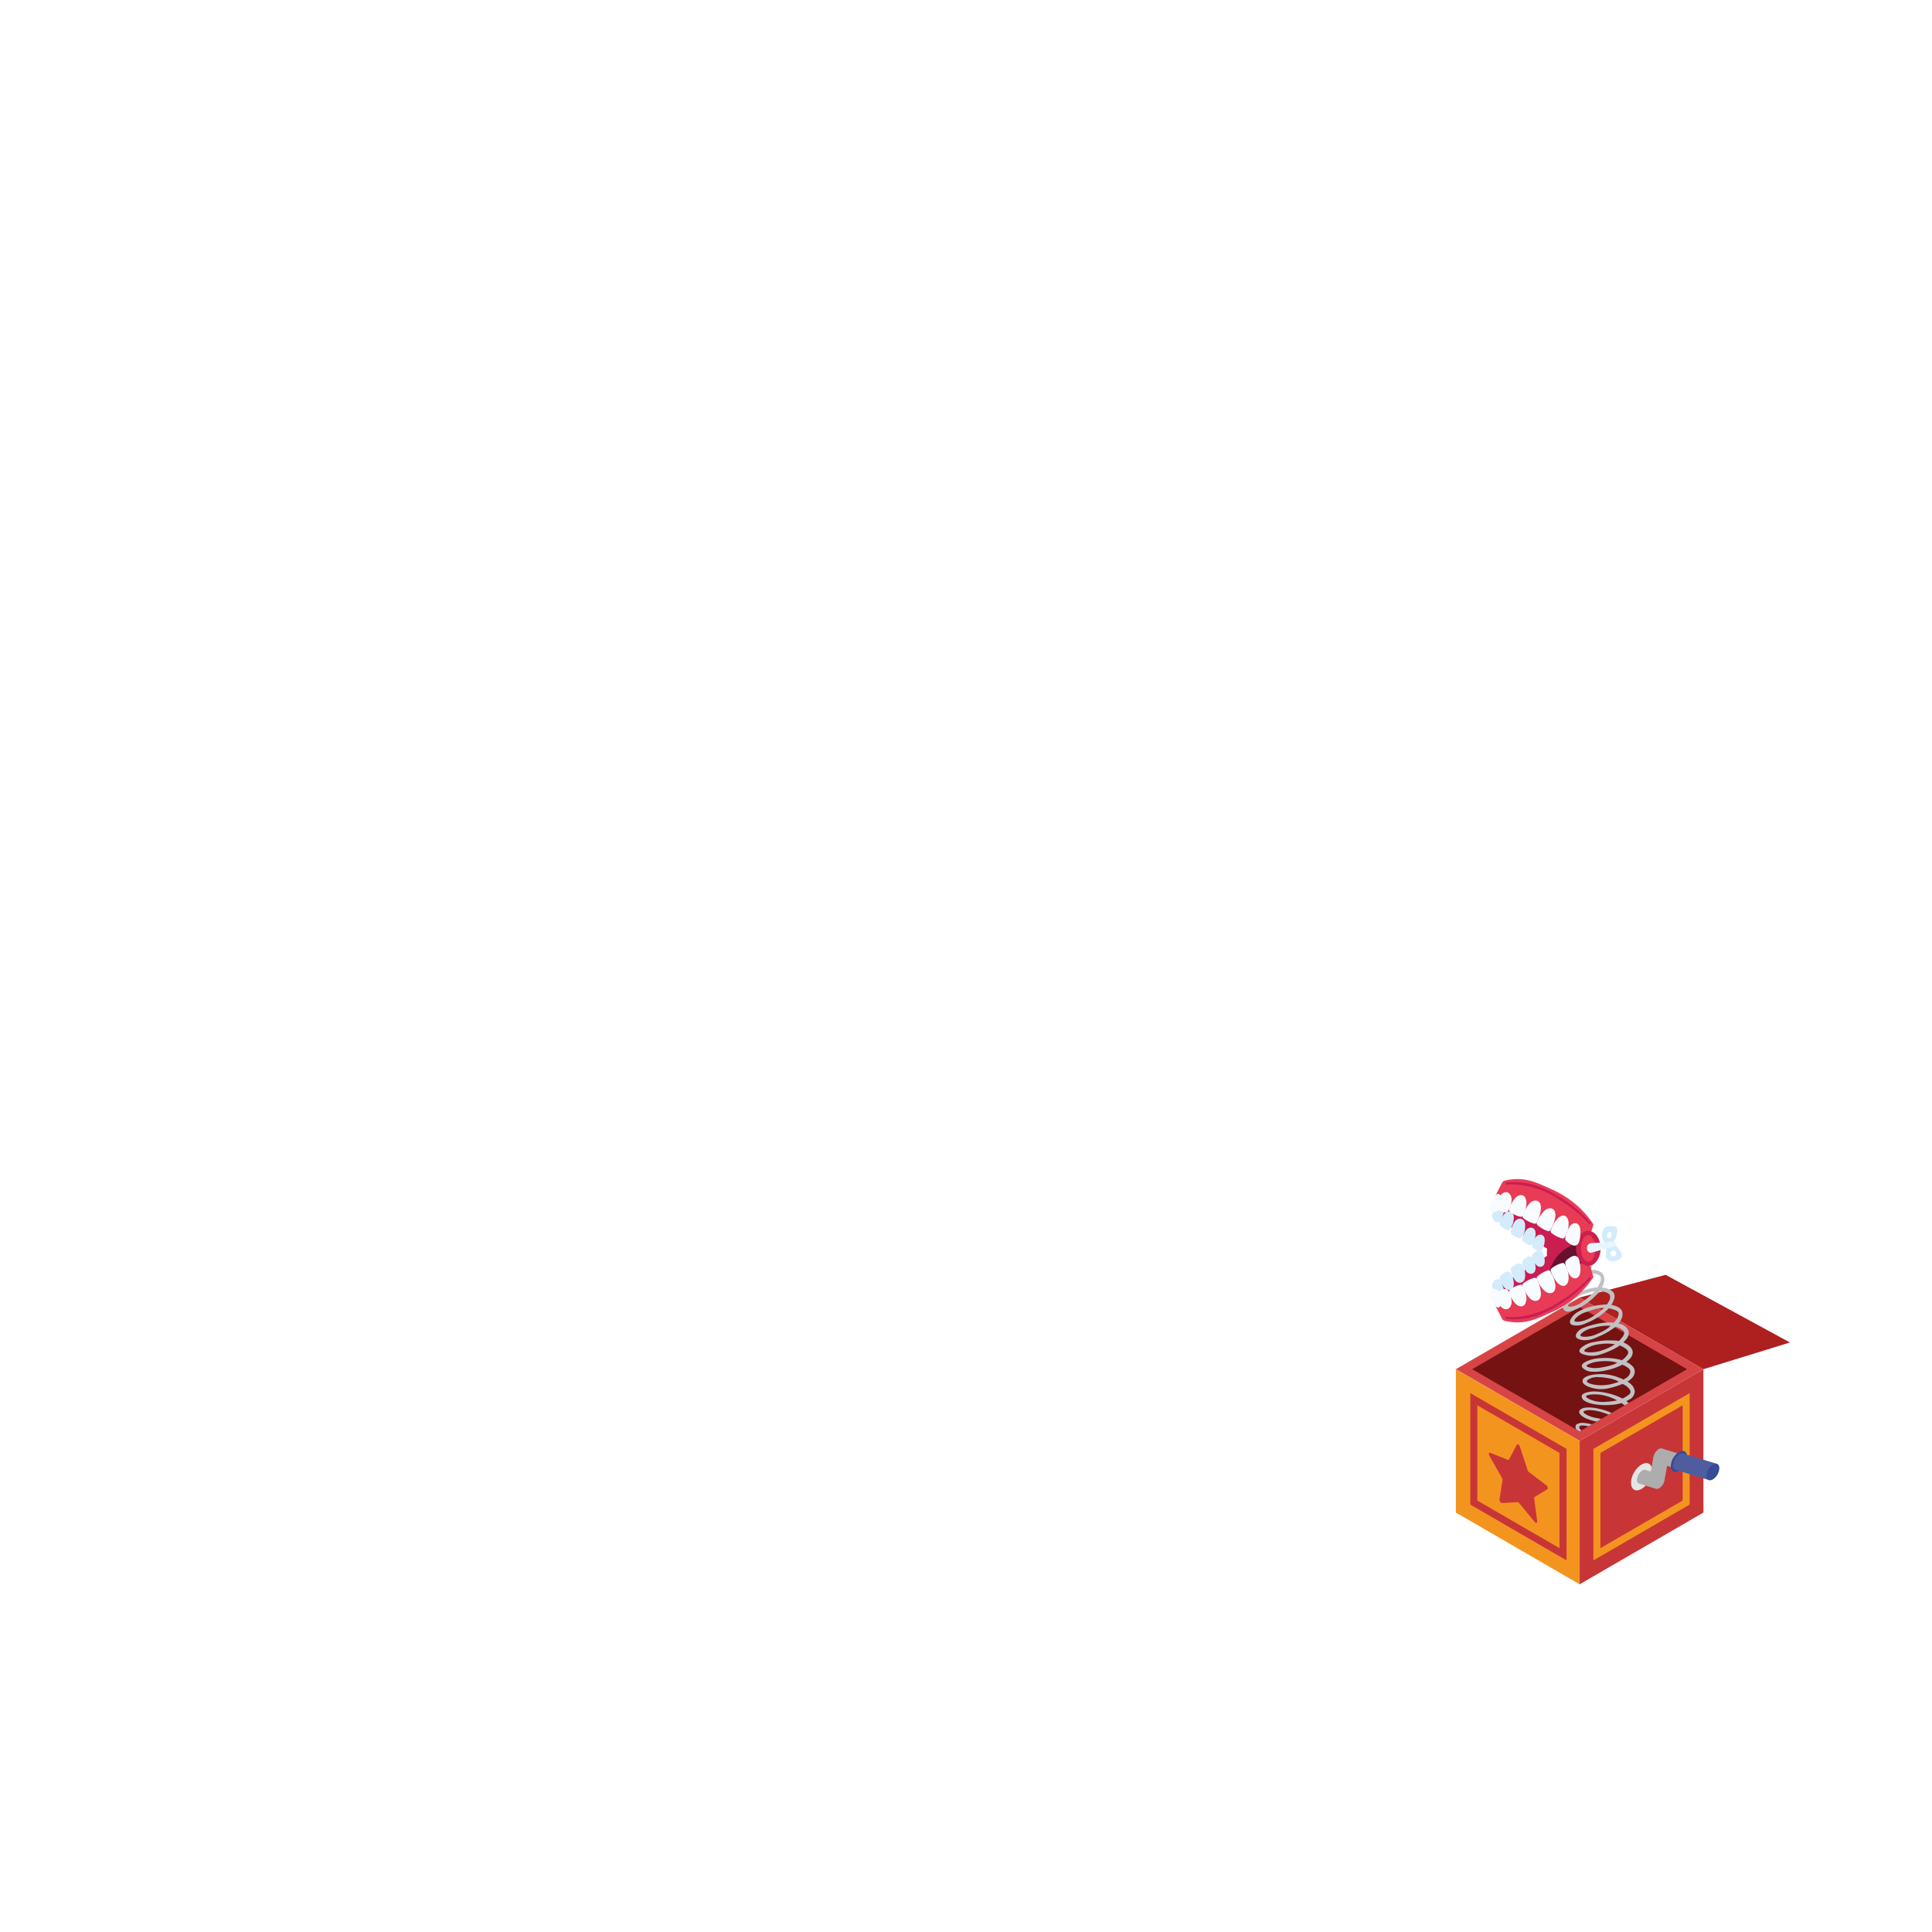 <svg id="Layer_1" data-name="Layer 1" xmlns="http://www.w3.org/2000/svg" xmlns:xlink="http://www.w3.org/1999/xlink" width="512" height="512" viewBox="0 0 512 512">
  <defs>
    <style>
      .cls-1 {
        fill: none;
      }

      .cls-2 {
        fill: #d74446;
      }

      .cls-3 {
        fill: #751212;
      }

      .cls-4 {
        fill: #ae1f20;
      }

      .cls-5 {
        fill: #f3941f;
      }

      .cls-6 {
        fill: #c83537;
      }

      .cls-7 {
        fill: #e5e5e5;
      }

      .cls-8 {
        fill: #adadad;
      }

      .cls-9 {
        fill: #364c95;
      }

      .cls-10 {
        fill: #4f5d9e;
      }

      .cls-11 {
        clip-path: url(#clip-path);
      }

      .cls-12 {
        fill: #c1c1c3;
      }

      .cls-13 {
        fill: #ca1f4f;
      }

      .cls-14 {
        fill: #ca1d52;
      }

      .cls-15 {
        fill: #681030;
      }

      .cls-16 {
        fill: #e83b56;
      }

      .cls-17 {
        fill: #ea3b54;
      }

      .cls-18 {
        fill: #d2ecfb;
      }

      .cls-19 {
        fill: #e9f6ff;
      }

      .cls-20 {
        fill: #d4ebfb;
      }

      .cls-21 {
        fill: #f8fcff;
      }
    </style>
    <clipPath id="clip-path">
      <path class="cls-1" d="M418.623,379.347l28.478-16.495-29.129-41.515q-13.913,20.758-27.826,41.515Z"/>
    </clipPath>
  </defs>
  <g id="Companion">
    <g>
      <g id="White">
        <path class="cls-2" d="M418.623,381.851l32.8-18.999-32.8-18.999-32.8,18.999Z"/>
        <path class="cls-3" d="M418.623,379.347l28.478-16.495-28.478-16.495-28.478,16.495Z"/>
        <path class="cls-4" d="M451.424,362.852l22.937-7.081-32.952-17.928-22.786,6.009Z"/>
        <polygon class="cls-5" points="385.823 362.852 385.823 400.85 418.624 419.85 418.624 381.851 385.823 362.852"/>
        <path class="cls-6" d="M406.718,403.353l-4.132-5.031a.555.555,0,0,0-.417-.241l-4.132.245c-.329.019-.713-.542-.65-.95l.789-5.131a.912.912,0,0,0-.129-.556l-3.343-5.893c-.266-.469-.119-.932.248-.784l4.619,1.861a.246.246,0,0,0,.337-.102l2.066-3.887c.164-.309.639-.034.803.465l2.066,6.28a1.044,1.044,0,0,0,.337.493l4.619,3.491c.367.278.514.911.248,1.072l-3.343,2.021a.397.397,0,0,0-.129.407l.789,6.045C407.431,403.637,407.047,403.753,406.718,403.353Z"/>
        <polygon class="cls-6" points="451.424 362.852 418.624 381.851 418.624 419.85 451.424 400.85 451.424 362.852"/>
        <path class="cls-5" d="M447.775,398.737l-25.503,14.772V383.965l25.503-14.772Zm-1.859-26.314-21.785,12.619V410.279L445.916,397.66Z"/>
        <path class="cls-6" d="M389.646,398.737l25.503,14.772V383.965l-25.503-14.772Zm1.859-26.314L413.29,385.041V410.279L391.505,397.66Z"/>
      </g>
      <g>
        <ellipse class="cls-7" cx="435.024" cy="391.351" rx="3.959" ry="2.282" transform="translate(-120.894 573.987) rotate(-60.162)"/>
        <path class="cls-8" d="M434.306,393.144a.969.969,0,0,1-.487-.964,3.176,3.176,0,0,1,1.431-2.487,1.003,1.003,0,0,1,1.012-.101l4.328,1.318.141.062a1.52,1.52,0,0,1,.419.93,3.176,3.176,0,0,1-1.431,2.487,1.05,1.05,0,0,1-.945.135Z"/>
        <path class="cls-8" d="M438.63,387.474a.969.969,0,0,1-.487-.964,3.176,3.176,0,0,1,1.431-2.487,1.003,1.003,0,0,1,1.012-.101l4.328,1.318.141.062a1.52,1.52,0,0,1,.419.93,3.176,3.176,0,0,1-1.431,2.487,1.05,1.05,0,0,1-.945.135Z"/>
        <path class="cls-8" d="M441.102,392.257a.969.969,0,0,1-.901.595,3.176,3.176,0,0,1-2.636-1.135,1.003,1.003,0,0,1-.217-.994q.405-2.226.81-4.451l.045-.147a1.52,1.52,0,0,1,.875-.524,3.176,3.176,0,0,1,2.636,1.135,1.05,1.05,0,0,1,.243.923Z"/>
        <path class="cls-9" d="M447.085,386.039a4.785,4.785,0,0,1-2.156,3.747c-1.191.69-2.156.131-2.156-1.249a4.785,4.785,0,0,1,2.156-3.747C446.12,384.1,447.085,384.659,447.085,386.039Z"/>
        <path class="cls-10" d="M443.948,389.501a1.153,1.153,0,0,1-.579-1.146,3.778,3.778,0,0,1,1.702-2.958,1.193,1.193,0,0,1,1.204-.12l8.688,2.638q-1.026,2.168-2.053,4.336Z"/>
        <path class="cls-9" d="M455.638,389.096a3.777,3.777,0,0,1-1.702,2.958c-.94.545-1.702.103-1.702-.986a3.777,3.777,0,0,1,1.702-2.958C454.876,387.565,455.638,388.006,455.638,389.096Z"/>
      </g>
      <g class="cls-11">
        <path class="cls-12" d="M430.317,378.291l-1.702-1.411-1.671-1.722c-.957-.404-1.788-.696-2.423-.901,0,0-2.752-.889-4.382-.432-.138.039-.45.13-.488.326-.032.161.136.331.306.468a7.851,7.851,0,0,0,2.905,1.13c.885.173,1.627.309,2.166.406l-.411.803a17.784,17.784,0,0,1-2.273-.395,15.015,15.015,0,0,1-1.832-.585,5.434,5.434,0,0,1-1.29-.726,2.745,2.745,0,0,1-.397-.394,1.03,1.03,0,0,1-.338-.657.81.81,0,0,1,.137-.396,1.239,1.239,0,0,1,.317-.353,2.235,2.235,0,0,1,.959-.359,5.418,5.418,0,0,1,.66-.1,12.242,12.242,0,0,1,3.268.371,13.979,13.979,0,0,1,4.227,1.602,11.791,11.791,0,0,1,1.666,1.233l1.025-3.601c-.186-.158-.384-.317-.593-.474a14.894,14.894,0,0,0-2.071-1.255,14.055,14.055,0,0,0-2.765-1.005,10.316,10.316,0,0,0-3.31-.319c-.463.039-1.62.136-1.678.501-.047.297.653.635.964.786a8.829,8.829,0,0,0,4.532.642,17.205,17.205,0,0,0,2.291-.275,8.075,8.075,0,0,0,3.69-1.708.947.947,0,0,0,.275-.47c.149-.724-.791-1.474-.973-1.62a4.352,4.352,0,0,0-.704-.441c-2.003-1.1-1.847-1.048-2.088-1.151a9.668,9.668,0,0,0-2.272-.601,14.365,14.365,0,0,0-2.291-.244,4.494,4.494,0,0,0-2.779.582c-.438.296-.441.463-.439.507.026.584,2.058.921,2.28.958a11.846,11.846,0,0,0,5.296-.526,9.105,9.105,0,0,0,3.174-1.559,2.157,2.157,0,0,0,.723-1.161,1.212,1.212,0,0,0,.001-.576c-.06-.212-.196-.426-.662-.766a5.385,5.385,0,0,0-1.07-.612,17.504,17.504,0,0,0-2.47-.883,12.473,12.473,0,0,0-3.822-.135,8.018,8.018,0,0,0-2.353.472c-.444.163-1.187.437-1.164.714.032.395,1.598.551,1.728.564a9.587,9.587,0,0,0,2.667-.244,14.241,14.241,0,0,0,2.983-.784,10.008,10.008,0,0,0,1.407-.686,5.913,5.913,0,0,0,1.475-1.13c.462-.505.794-.869.765-1.325-.04-.625-.733-1.032-1.304-1.368a7.025,7.025,0,0,0-2.809-.843,10.859,10.859,0,0,0-2.637-.042c-.238.025-.399.05-.672.092a8.749,8.749,0,0,0-3.508,1.054c-.363.233-.761.489-.714.714.083.395,1.485.43,2.216.394a9.565,9.565,0,0,0,2.93-.676,12.678,12.678,0,0,0,2.392-1.097,8.608,8.608,0,0,0,2.339-1.98c.051-.054.978-1.062.644-1.774-.115-.244-.348-.391-.728-.629a4.711,4.711,0,0,0-1.11-.509,10.171,10.171,0,0,0-2.8-.382,15.714,15.714,0,0,0-3.611.606,6.166,6.166,0,0,0-2.862,1.3c-.31.278-.481.511-.424.691.11.348,1.022.341,1.352.338a7.846,7.846,0,0,0,3.174-.807,12.888,12.888,0,0,0,2.689-1.434,11.702,11.702,0,0,0,2.25-2.247,3.066,3.066,0,0,0,.664-1.76l-.001-.016c-.062-.692-1.653-1.06-2.142-1.174a8.693,8.693,0,0,0-3.309-.092,23.233,23.233,0,0,0-2.912.901,6.693,6.693,0,0,0-2.704,1.409c-.227.214-.76.717-.629,1.011.156.348,1.16.206,1.53.154a8.984,8.984,0,0,0,3.437-1.409,16.02,16.02,0,0,0,2.19-1.605,6.98,6.98,0,0,0,1.96-2.357,1.967,1.967,0,0,0,.282-1.502c-.296-.772-1.427-.974-2.115-1.098a7.827,7.827,0,0,0-3.087.159,11.14,11.14,0,0,0-4.272,1.906c-.194.144-1.845,1.369-1.624,1.812.152.306,1.129.109,1.39.056a5.907,5.907,0,0,0,2.254-1.07,15.788,15.788,0,0,0,2.61-2.113,8.691,8.691,0,0,0,1.897-2.488c.381-.8.733-1.539.413-2.141-.369-.695-1.42-.807-2.13-.883a5.245,5.245,0,0,0-1.907.151l.563-2.423,1.409-.197a7.474,7.474,0,0,1-.479,1.559,4.01,4.01,0,0,1,.648-.029,3.453,3.453,0,0,1,2.554,1.054,3.026,3.026,0,0,1,.196,2.513,7,7,0,0,1-2.103,3.23,15.312,15.312,0,0,1-2.732,2.284,14.889,14.889,0,0,1-2.81,1.497c-1.449.585-2.014.546-2.431.337a1.439,1.439,0,0,1-.747-.859,1.946,1.946,0,0,1,.692-1.633c2.257-2.549,6.47-3.477,6.739-3.534a8.03,8.03,0,0,1,3.263-.177c.629.116,2.565.462,2.963,1.741a2.341,2.341,0,0,1-.096,1.38,6.89,6.89,0,0,1-2.397,3.274,15.383,15.383,0,0,1-2.112,1.577,16.414,16.414,0,0,1-2.715,1.356,6.02,6.02,0,0,1-3.13.697c-.355-.047-1.043-.146-1.259-.62a1.102,1.102,0,0,1,.075-.888,4.687,4.687,0,0,1,1.976-2.091,12.026,12.026,0,0,1,3.587-1.427,16.637,16.637,0,0,1,2.884-.46,7.767,7.767,0,0,1,2.712.085c.699.179,2.099.537,2.532,1.651a2.733,2.733,0,0,1-.199,2.023,6.446,6.446,0,0,1-2.622,2.809,16.665,16.665,0,0,1-3.682,1.944,7.597,7.597,0,0,1-3.55.879c-.287-.021-1.946-.144-2.189-.968a1.094,1.094,0,0,1,.117-.745,3.33,3.33,0,0,1,1.873-1.546,11.825,11.825,0,0,1,1.963-.674c.314-.091.833-.243,1.507-.383a15.727,15.727,0,0,1,2.744-.385,11.123,11.123,0,0,1,3.352.342,3.519,3.519,0,0,1,1.463.661,2.473,2.473,0,0,1,.948,1.454,2.508,2.508,0,0,1-.698,2.054,9.163,9.163,0,0,1-2.319,2.014,15.559,15.559,0,0,1-1.815.936l-.062.027a20.659,20.659,0,0,1-3.026,1.108,6.79,6.79,0,0,1-2.636.178c-.204-.029-2.426-.331-2.485-1.204-.039-.579.68-1.058,1.212-1.412a7.074,7.074,0,0,1,2.906-1.02,17.334,17.334,0,0,1,4.737-.369,6.978,6.978,0,0,1,3.536.854c.474.297,1.685,1.056,1.732,2.217a2.449,2.449,0,0,1-.646,1.661,8.807,8.807,0,0,1-2.933,2.074,16.578,16.578,0,0,1-2.162.788c-.11.032-.613.174-1.367.329a12.725,12.725,0,0,1-3.982.324,3.469,3.469,0,0,1-.865-.185c-.53-.194-1.544-.723-1.542-1.331.003-.821,1.724-1.401,2.373-1.62a10.075,10.075,0,0,1,2.848-.438,16.203,16.203,0,0,1,3.659.149c.51.083.917.178,1.199.252a10.116,10.116,0,0,1,1.796.625,4.89,4.89,0,0,1,1.319.883,2.421,2.421,0,0,1,.709.917,2.158,2.158,0,0,1,.047,1.352,2.479,2.479,0,0,1-.447.858,4.382,4.382,0,0,1-1.429,1.184,9.653,9.653,0,0,1-1.756.807,19.368,19.368,0,0,1-4.192,1.144,9.178,9.178,0,0,1-4.603-.704c-.421-.206-1.279-.641-1.33-1.309a.943.943,0,0,1,.092-.466c.494-1.088,3.105-1.513,5.202-1.446a13.347,13.347,0,0,1,3.136.488,18.043,18.043,0,0,1,2.948,1.202c.255.129.449.258.641.363a3.723,3.723,0,0,1,.848.637,2.887,2.887,0,0,1,.985,1.892,2.57,2.57,0,0,1-1.497,2.178,10.243,10.243,0,0,1-3.999,1.31,18.67,18.67,0,0,1-2.061.139c-.715.009-1.253-.026-1.427-.038a16.741,16.741,0,0,1-2.233-.307,6.427,6.427,0,0,1-2.029-.763,1.572,1.572,0,0,1-.694-.691,1.095,1.095,0,0,1-.089-.745c.04-.129.2-.519,1.365-.839a7.572,7.572,0,0,1,2.304-.225,15.09,15.09,0,0,1,2.726.348c.267.054.694.14,1.252.296a16.98,16.98,0,0,1,2.593.966,7.541,7.541,0,0,1,2.441,1.735q-.273,2.918-.545,5.837a2.276,2.276,0,0,1,.196,1.657,2.339,2.339,0,0,1-1.064,1.294,4.779,4.779,0,0,1-1.413.581c-.19.048-.149.1-.06.21a4.706,4.706,0,0,1,.645.981,1.227,1.227,0,0,1-.923.361.272.272,0,0,1-.159-.119.49.49,0,0,0-.201-.19c-.27-.284-.541-.567-.81-.853a.299.299,0,0,0-.267-.118,17.008,17.008,0,0,1-3.31-.172c-.599-.178-1.343-.869-1.814-3.287-.185-.06-.461-.144-.801-.225-.47-.112-2.512-.599-2.804-.025a.562.562,0,0,0,.013.413,1.286,1.286,0,0,0,.689.689,14.384,14.384,0,0,0,1.552.764l-.56.61-.025-.011a6.343,6.343,0,0,1-2.18-1.361,1.485,1.485,0,0,1-.517-1.075.808.808,0,0,1,.541-.735,3.104,3.104,0,0,1,1.625-.254,12.339,12.339,0,0,1,3.014.648,15.262,15.262,0,0,1,4.71,2.472,1.115,1.115,0,0,0,1.097.217,5.048,5.048,0,0,0,1.843-.72.594.594,0,0,0,.243-.88A2.205,2.205,0,0,0,430.317,378.291Z"/>
      </g>
      <g>
        <ellipse class="cls-13" cx="413.187" cy="332.009" rx="3.255" ry="4.632"/>
        <path class="cls-14" d="M396.346,320.867l4.831,5.07,10.404,5.858-14.55,9.205q.341,2.598.682,5.196l22.797-10.772.033-7.762-22.657-9.355Z"/>
        <path class="cls-15" d="M410.267,339.928a10.491,10.491,0,0,1,.545-3.637,10.893,10.893,0,0,1,2.495-4.03,11.449,11.449,0,0,1,6.569-3.231q.025,3.531.05,7.061Z"/>
        <path class="cls-16" d="M420.927,333.807l1.352,4.632a25.204,25.204,0,0,1-3.706,4.432,27.265,27.265,0,0,1-8.038,5.158c-3.126,1.436-5.798,2.626-9.359,2.384a14.156,14.156,0,0,1-2.334-.356,1.076,1.076,0,0,1-.701-.451l-2.579-4.983a135.939,135.939,0,0,0,14.898-5.609C414.261,337.324,417.75,335.562,420.927,333.807Z"/>
        <path class="cls-16" d="M420.927,329.104l1.352-4.632a25.207,25.207,0,0,0-3.706-4.432,27.262,27.262,0,0,0-8.038-5.158c-3.126-1.436-5.798-2.626-9.359-2.384a14.167,14.167,0,0,0-2.334.356,1.077,1.077,0,0,0-.701.451l-2.579,4.983a135.98,135.98,0,0,1,14.898,5.609C414.261,325.587,417.75,327.349,420.927,329.104Z"/>
        <g>
          <ellipse class="cls-13" cx="420.927" cy="330.832" rx="3.255" ry="4.632"/>
          <ellipse class="cls-17" cx="420.902" cy="330.832" rx="1.928" ry="3.539"/>
          <path class="cls-18" d="M425.102,329.251a3.489,3.489,0,0,1-.265-.505,3.551,3.551,0,0,1-.26-1.776,2.328,2.328,0,0,1,.638-1.549,2.503,2.503,0,0,1,1.803-.479c.598.002,1.055.004,1.352.319.417.443.239,1.211.075,1.915a5.662,5.662,0,0,1-.865,1.937l.508.964a5.291,5.291,0,0,1,.582.535,4.676,4.676,0,0,1,.667.883,2.109,2.109,0,0,1,.46,1.409c-.171.816-1.342,1.14-1.634,1.221a2.328,2.328,0,0,1-1.681-.056,1.649,1.649,0,0,1-.768-.694,2.3,2.3,0,0,1-.124-1.24,13.331,13.331,0,0,1,.141-1.427Zm1.617-2.781c-.313-.088-.67.21-.799.666s.021.897.334.985.67-.21.799-.666S427.031,326.558,426.718,326.47Zm.743,4.976a.76.76,0,1,0,.836.502A.695.695,0,0,0,427.461,331.446Z"/>
          <path class="cls-19" d="M421.641,329.442a1.301,1.301,0,0,0-.751.376,1.355,1.355,0,0,0-.338,1.077,1.245,1.245,0,0,0,.463.901,1.143,1.143,0,0,0,.626.213l6.197-1.753a.578.578,0,0,0-.088-1.152Z"/>
        </g>
        <g>
          <path class="cls-20" d="M397.957,340.092a5.22,5.22,0,0,0,.685,1.089,1.784,1.784,0,0,0,.728.524,1.257,1.257,0,0,0,1.725-.867,2.794,2.794,0,0,0,.007-1.328,4.795,4.795,0,0,0-.162-.821,4.745,4.745,0,0,0-.368-.884,1.979,1.979,0,0,0-.368-.544.946.946,0,0,0-.361-.247.881.881,0,0,0-.438-.021,1.966,1.966,0,0,0-.764.311,6.185,6.185,0,0,0-.953.738.921.921,0,0,0-.199.322,1.046,1.046,0,0,0-.003.621A4.365,4.365,0,0,0,397.957,340.092Z"/>
          <path class="cls-20" d="M395.853,342.073a3.383,3.383,0,0,0,.761,1.155,1.538,1.538,0,0,0,.742.422,1.033,1.033,0,0,0,.641-.037,1.182,1.182,0,0,0,.582-.795,2.625,2.625,0,0,0-.143-1.45c-.096-.363-.106-.267-.254-.779a5.688,5.688,0,0,0-.366-1.014,1.211,1.211,0,0,0-.225-.319.835.835,0,0,0-.329-.225.891.891,0,0,0-.451,0,1.575,1.575,0,0,0-.685.253,1.535,1.535,0,0,0-.498.62,1.779,1.779,0,0,0-.169.535,1.798,1.798,0,0,0,.028.601A3.898,3.898,0,0,0,395.853,342.073Z"/>
          <path class="cls-20" d="M400.796,337.935a5.515,5.515,0,0,0,.611,1.214,1.885,1.885,0,0,0,.713.624,1.327,1.327,0,0,0,1.9-.738,2.952,2.952,0,0,0,.141-1.395,4.77,4.77,0,0,0-.386-1.845,2.094,2.094,0,0,0-.332-.609.997.997,0,0,0-.354-.296.931.931,0,0,0-.459-.066,2.078,2.078,0,0,0-.834.25,6.529,6.529,0,0,0-1.076.68.97.97,0,0,0-.242.319,1.103,1.103,0,0,0-.065.652A4.609,4.609,0,0,0,400.796,337.935Z"/>
          <path class="cls-20" d="M403.867,335.88a5.001,5.001,0,0,0,.628,1.06,1.709,1.709,0,0,0,.683.52,1.203,1.203,0,0,0,1.673-.785,2.676,2.676,0,0,0,.041-1.271,4.606,4.606,0,0,0-.134-.79,4.55,4.55,0,0,0-.329-.855,1.898,1.898,0,0,0-.338-.53.904.904,0,0,0-.339-.246.844.844,0,0,0-.419-.032,1.883,1.883,0,0,0-.739.278,5.921,5.921,0,0,0-.931.682.881.881,0,0,0-.199.303,1.001,1.001,0,0,0-.018.594A4.181,4.181,0,0,0,403.867,335.88Z"/>
          <path class="cls-20" d="M406.458,334.124a4.735,4.735,0,0,0,.593,1.002,1.615,1.615,0,0,0,.646.491,1.137,1.137,0,0,0,1.581-.742,2.529,2.529,0,0,0,.039-1.201,4.351,4.351,0,0,0-.127-.747,4.304,4.304,0,0,0-.311-.808,1.794,1.794,0,0,0-.319-.501.855.855,0,0,0-.32-.233.798.798,0,0,0-.396-.03,1.78,1.78,0,0,0-.698.263,5.599,5.599,0,0,0-.88.644.833.833,0,0,0-.188.286.945.945,0,0,0-.018.561A3.952,3.952,0,0,0,406.458,334.124Z"/>
          <path class="cls-21" d="M403.825,341.538a7.888,7.888,0,0,0,1.502,2.423,2.443,2.443,0,0,0,.818.603,1.679,1.679,0,0,0,1.473.017,1.584,1.584,0,0,0,.634-.931,2.803,2.803,0,0,0,.08-1.191,8.548,8.548,0,0,0-.732-2.779c-.156-.35-.303-.628-.404-.807a.555.555,0,0,0-.353-.246.509.509,0,0,0-.229.012,7.877,7.877,0,0,0-2.967,1.502.736.736,0,0,0-.145.277.761.761,0,0,0,.033.483C403.594,341.035,403.694,341.261,403.825,341.538Z"/>
          <path class="cls-21" d="M400.366,343.608a7.521,7.521,0,0,0,1.2,1.801,2.395,2.395,0,0,0,.746.593,1.574,1.574,0,0,0,1.38.066,1.55,1.55,0,0,0,.626-.851,2.987,2.987,0,0,0,.212-1.124,8.108,8.108,0,0,0-.846-3.019,1.165,1.165,0,0,0-.193-.37.596.596,0,0,0-.322-.243.477.477,0,0,0-.215.003,7.386,7.386,0,0,0-2.832,1.307.786.786,0,0,0-.146.255.89.89,0,0,0-.003.514A4.755,4.755,0,0,0,400.366,343.608Z"/>
          <path class="cls-21" d="M396.442,343.862a7.839,7.839,0,0,0,1.27,2.333,2.236,2.236,0,0,0,.676.573,1.468,1.468,0,0,0,1.052.169,1.547,1.547,0,0,0,.901-.845,2.447,2.447,0,0,0,.26-1.069,6.516,6.516,0,0,0-.701-2.668,1.245,1.245,0,0,0-.432-.592.893.893,0,0,0-.223-.113,1.018,1.018,0,0,0-.584.005,4.776,4.776,0,0,0-1.014.324,5.432,5.432,0,0,0-.986.592.758.758,0,0,0-.347.432.839.839,0,0,0-.009.319A1.86,1.86,0,0,0,396.442,343.862Z"/>
          <path class="cls-21" d="M394.797,342.769a9.404,9.404,0,0,0,.671,2.105,3.36,3.36,0,0,0,1.032,1.414.849.849,0,0,0,.622.219c.547-.087.76-.983.771-1.032a2.476,2.476,0,0,0-.007-.87c-.179-1.783-.291-2.059-.516-2.291a2.299,2.299,0,0,0-.523-.382,2.416,2.416,0,0,0-.806-.276,1.908,1.908,0,0,0-.728.028.696.696,0,0,0-.467.261.632.632,0,0,0-.071.294A1.899,1.899,0,0,0,394.797,342.769Z"/>
          <path class="cls-21" d="M407.62,339.708a7.831,7.831,0,0,0,1.638,2.308,2.425,2.425,0,0,0,.848.547,1.667,1.667,0,0,0,1.46-.074,1.572,1.572,0,0,0,.571-.961,2.781,2.781,0,0,0,.006-1.185,8.485,8.485,0,0,0-.897-2.708c-.176-.337-.339-.604-.45-.775a.551.551,0,0,0-.365-.222.504.504,0,0,0-.226.026,7.82,7.82,0,0,0-2.847,1.671.733.733,0,0,0-.127.283.757.757,0,0,0,.062.477C407.36,339.224,407.473,339.442,407.62,339.708Z"/>
          <path class="cls-21" d="M411.28,337.604a7.83,7.83,0,0,0,1.51,2.393,2.717,2.717,0,0,0,.817.593,1.487,1.487,0,0,0,1.013.165,1.612,1.612,0,0,0,.915-1.048,3.146,3.146,0,0,0,.15-1.324,5.993,5.993,0,0,0-.251-1.657c-.004-.014.001.005-.296-.78a3.711,3.711,0,0,0-.532-1.014.604.604,0,0,0-.352-.242.504.504,0,0,0-.227.013,7.815,7.815,0,0,0-2.934,1.514.73.73,0,0,0-.142.276.756.756,0,0,0,.036.48C411.046,337.107,411.147,337.331,411.28,337.604Z"/>
          <path class="cls-21" d="M415.009,335.606a8.722,8.722,0,0,0,1.014,2.307,2,2,0,0,0,.864.761,1.36,1.36,0,0,0,1.014-.009,1.494,1.494,0,0,0,.704-.826,3.725,3.725,0,0,0,.225-1.596,8.469,8.469,0,0,0-.385-2.498,1.556,1.556,0,0,0-.394-.62,1.154,1.154,0,0,0-.419-.259,1.109,1.109,0,0,0-.49-.038,2.425,2.425,0,0,0-1.009.398,6.492,6.492,0,0,0-1.046.797.906.906,0,0,0-.255.438.986.986,0,0,0,0,.389A3.917,3.917,0,0,0,415.009,335.606Z"/>
          <path class="cls-14" d="M398.943,348.955a20.407,20.407,0,0,0,3.606,0,24.074,24.074,0,0,0,10.822-4.06,36.488,36.488,0,0,0,7.957-6.55l.263.424a34.901,34.901,0,0,1-7.804,6.646c-2.67,1.662-6.209,3.811-11.166,4.174a19.914,19.914,0,0,1-3.49-.052Z"/>
        </g>
        <g>
          <path class="cls-20" d="M397.957,322.82a5.223,5.223,0,0,1,.685-1.089,1.785,1.785,0,0,1,.728-.523,1.257,1.257,0,0,1,1.725.867,2.794,2.794,0,0,1,.007,1.328,4.796,4.796,0,0,1-.162.821,4.744,4.744,0,0,1-.368.884,1.978,1.978,0,0,1-.368.544.947.947,0,0,1-.361.247.882.882,0,0,1-.438.021,1.968,1.968,0,0,1-.764-.311,6.185,6.185,0,0,1-.953-.738.921.921,0,0,1-.199-.322,1.046,1.046,0,0,1-.003-.621A4.366,4.366,0,0,1,397.957,322.82Z"/>
          <path class="cls-20" d="M395.853,320.838a3.381,3.381,0,0,1,.761-1.155,1.538,1.538,0,0,1,.742-.423,1.034,1.034,0,0,1,.641.037,1.183,1.183,0,0,1,.582.795,2.625,2.625,0,0,1-.143,1.45c-.096.363-.106.267-.254.779a5.688,5.688,0,0,1-.366,1.014,1.211,1.211,0,0,1-.225.319.836.836,0,0,1-.329.225.892.892,0,0,1-.451,0,1.576,1.576,0,0,1-.685-.253,1.535,1.535,0,0,1-.498-.62,1.778,1.778,0,0,1-.169-.535,1.798,1.798,0,0,1,.028-.601A3.898,3.898,0,0,1,395.853,320.838Z"/>
          <path class="cls-20" d="M400.796,324.976a5.516,5.516,0,0,1,.611-1.214,1.886,1.886,0,0,1,.713-.624,1.327,1.327,0,0,1,1.9.738,2.952,2.952,0,0,1,.141,1.395,4.77,4.77,0,0,1-.386,1.845,2.093,2.093,0,0,1-.332.609.997.997,0,0,1-.354.296.932.932,0,0,1-.459.066,2.076,2.076,0,0,1-.834-.25,6.536,6.536,0,0,1-1.076-.68.971.971,0,0,1-.242-.319,1.104,1.104,0,0,1-.065-.652A4.609,4.609,0,0,1,400.796,324.976Z"/>
          <path class="cls-20" d="M403.867,327.031a4.998,4.998,0,0,1,.628-1.06,1.709,1.709,0,0,1,.683-.52,1.204,1.204,0,0,1,1.673.785,2.677,2.677,0,0,1,.041,1.271,4.608,4.608,0,0,1-.134.79,4.553,4.553,0,0,1-.329.855,1.899,1.899,0,0,1-.338.53.906.906,0,0,1-.339.246.844.844,0,0,1-.419.032,1.884,1.884,0,0,1-.739-.278,5.927,5.927,0,0,1-.931-.682.88.88,0,0,1-.199-.303,1,1,0,0,1-.018-.594A4.181,4.181,0,0,1,403.867,327.031Z"/>
          <path class="cls-20" d="M406.458,328.787a4.732,4.732,0,0,1,.593-1.002,1.615,1.615,0,0,1,.646-.491,1.137,1.137,0,0,1,1.581.742,2.53,2.53,0,0,1,.039,1.201,4.348,4.348,0,0,1-.127.747,4.299,4.299,0,0,1-.311.808,1.791,1.791,0,0,1-.319.501.854.854,0,0,1-.32.233.798.798,0,0,1-.396.03,1.778,1.778,0,0,1-.698-.263,5.601,5.601,0,0,1-.88-.644.832.832,0,0,1-.188-.286.945.945,0,0,1-.018-.561A3.951,3.951,0,0,1,406.458,328.787Z"/>
          <path class="cls-21" d="M403.825,321.374a7.888,7.888,0,0,1,1.502-2.422,2.445,2.445,0,0,1,.818-.603,1.679,1.679,0,0,1,1.473-.017,1.584,1.584,0,0,1,.634.931,2.802,2.802,0,0,1,.08,1.191,8.549,8.549,0,0,1-.732,2.779c-.156.35-.303.628-.404.807a.555.555,0,0,1-.353.246.507.507,0,0,1-.229-.012,7.875,7.875,0,0,1-2.967-1.502.736.736,0,0,1-.145-.277.761.761,0,0,1,.033-.483C403.594,321.876,403.694,321.65,403.825,321.374Z"/>
          <path class="cls-21" d="M400.366,319.304a7.521,7.521,0,0,1,1.2-1.801,2.395,2.395,0,0,1,.746-.593,1.575,1.575,0,0,1,1.38-.066,1.551,1.551,0,0,1,.626.851,2.987,2.987,0,0,1,.212,1.124,8.11,8.11,0,0,1-.846,3.019,1.165,1.165,0,0,1-.193.37.597.597,0,0,1-.322.243.477.477,0,0,1-.215-.003,7.386,7.386,0,0,1-2.832-1.307.786.786,0,0,1-.146-.255.89.89,0,0,1-.003-.514A4.75,4.75,0,0,1,400.366,319.304Z"/>
          <path class="cls-21" d="M396.442,319.049a7.84,7.84,0,0,1,1.27-2.333,2.235,2.235,0,0,1,.676-.573,1.467,1.467,0,0,1,1.052-.169,1.546,1.546,0,0,1,.901.845,2.448,2.448,0,0,1,.26,1.069,6.516,6.516,0,0,1-.701,2.668,1.245,1.245,0,0,1-.432.592.891.891,0,0,1-.223.112,1.018,1.018,0,0,1-.584-.005,4.776,4.776,0,0,1-1.014-.324,5.432,5.432,0,0,1-.986-.592.759.759,0,0,1-.347-.432.839.839,0,0,1-.009-.319A1.859,1.859,0,0,1,396.442,319.049Z"/>
          <path class="cls-21" d="M394.797,320.142a9.406,9.406,0,0,1,.671-2.105,3.358,3.358,0,0,1,1.032-1.414.849.849,0,0,1,.622-.219c.547.087.76.983.771,1.032a2.476,2.476,0,0,1-.007.87c-.179,1.783-.291,2.059-.516,2.291a2.294,2.294,0,0,1-.523.382,2.411,2.411,0,0,1-.806.276,1.906,1.906,0,0,1-.728-.028.696.696,0,0,1-.467-.261.632.632,0,0,1-.071-.294A1.899,1.899,0,0,1,394.797,320.142Z"/>
          <path class="cls-21" d="M407.62,323.203a7.832,7.832,0,0,1,1.638-2.308,2.425,2.425,0,0,1,.848-.547,1.667,1.667,0,0,1,1.46.074,1.572,1.572,0,0,1,.571.961,2.781,2.781,0,0,1,.006,1.185,8.485,8.485,0,0,1-.897,2.708c-.176.337-.339.604-.45.775a.552.552,0,0,1-.365.222.505.505,0,0,1-.226-.026,7.818,7.818,0,0,1-2.847-1.671.732.732,0,0,1-.127-.283.757.757,0,0,1,.062-.477C407.36,323.687,407.473,323.469,407.62,323.203Z"/>
          <path class="cls-21" d="M411.28,325.307a7.829,7.829,0,0,1,1.51-2.393,2.717,2.717,0,0,1,.817-.593,1.487,1.487,0,0,1,1.013-.165,1.612,1.612,0,0,1,.915,1.048,3.147,3.147,0,0,1,.15,1.324,5.993,5.993,0,0,1-.251,1.657c-.004.014.001-.005-.296.78a3.711,3.711,0,0,1-.532,1.014.604.604,0,0,1-.352.242.506.506,0,0,1-.227-.013,7.817,7.817,0,0,1-2.934-1.514.731.731,0,0,1-.142-.276.756.756,0,0,1,.036-.48C411.046,325.804,411.147,325.58,411.28,325.307Z"/>
          <path class="cls-21" d="M415.009,327.305a8.718,8.718,0,0,1,1.014-2.307,2,2,0,0,1,.864-.761,1.359,1.359,0,0,1,1.014.009,1.494,1.494,0,0,1,.704.826,3.724,3.724,0,0,1,.225,1.596,8.469,8.469,0,0,1-.385,2.498,1.556,1.556,0,0,1-.394.62,1.154,1.154,0,0,1-.419.259,1.111,1.111,0,0,1-.49.038,2.424,2.424,0,0,1-1.009-.398,6.486,6.486,0,0,1-1.046-.797.905.905,0,0,1-.255-.438.986.986,0,0,1,0-.389A3.914,3.914,0,0,1,415.009,327.305Z"/>
          <path class="cls-14" d="M398.943,313.956a20.407,20.407,0,0,1,3.606,0,24.074,24.074,0,0,1,10.822,4.06,36.49,36.49,0,0,1,7.957,6.55l.263-.424a34.904,34.904,0,0,0-7.804-6.646c-2.67-1.662-6.209-3.81-11.166-4.174a19.895,19.895,0,0,0-3.49.052Z"/>
        </g>
      </g>
    </g>
  </g>
</svg>
